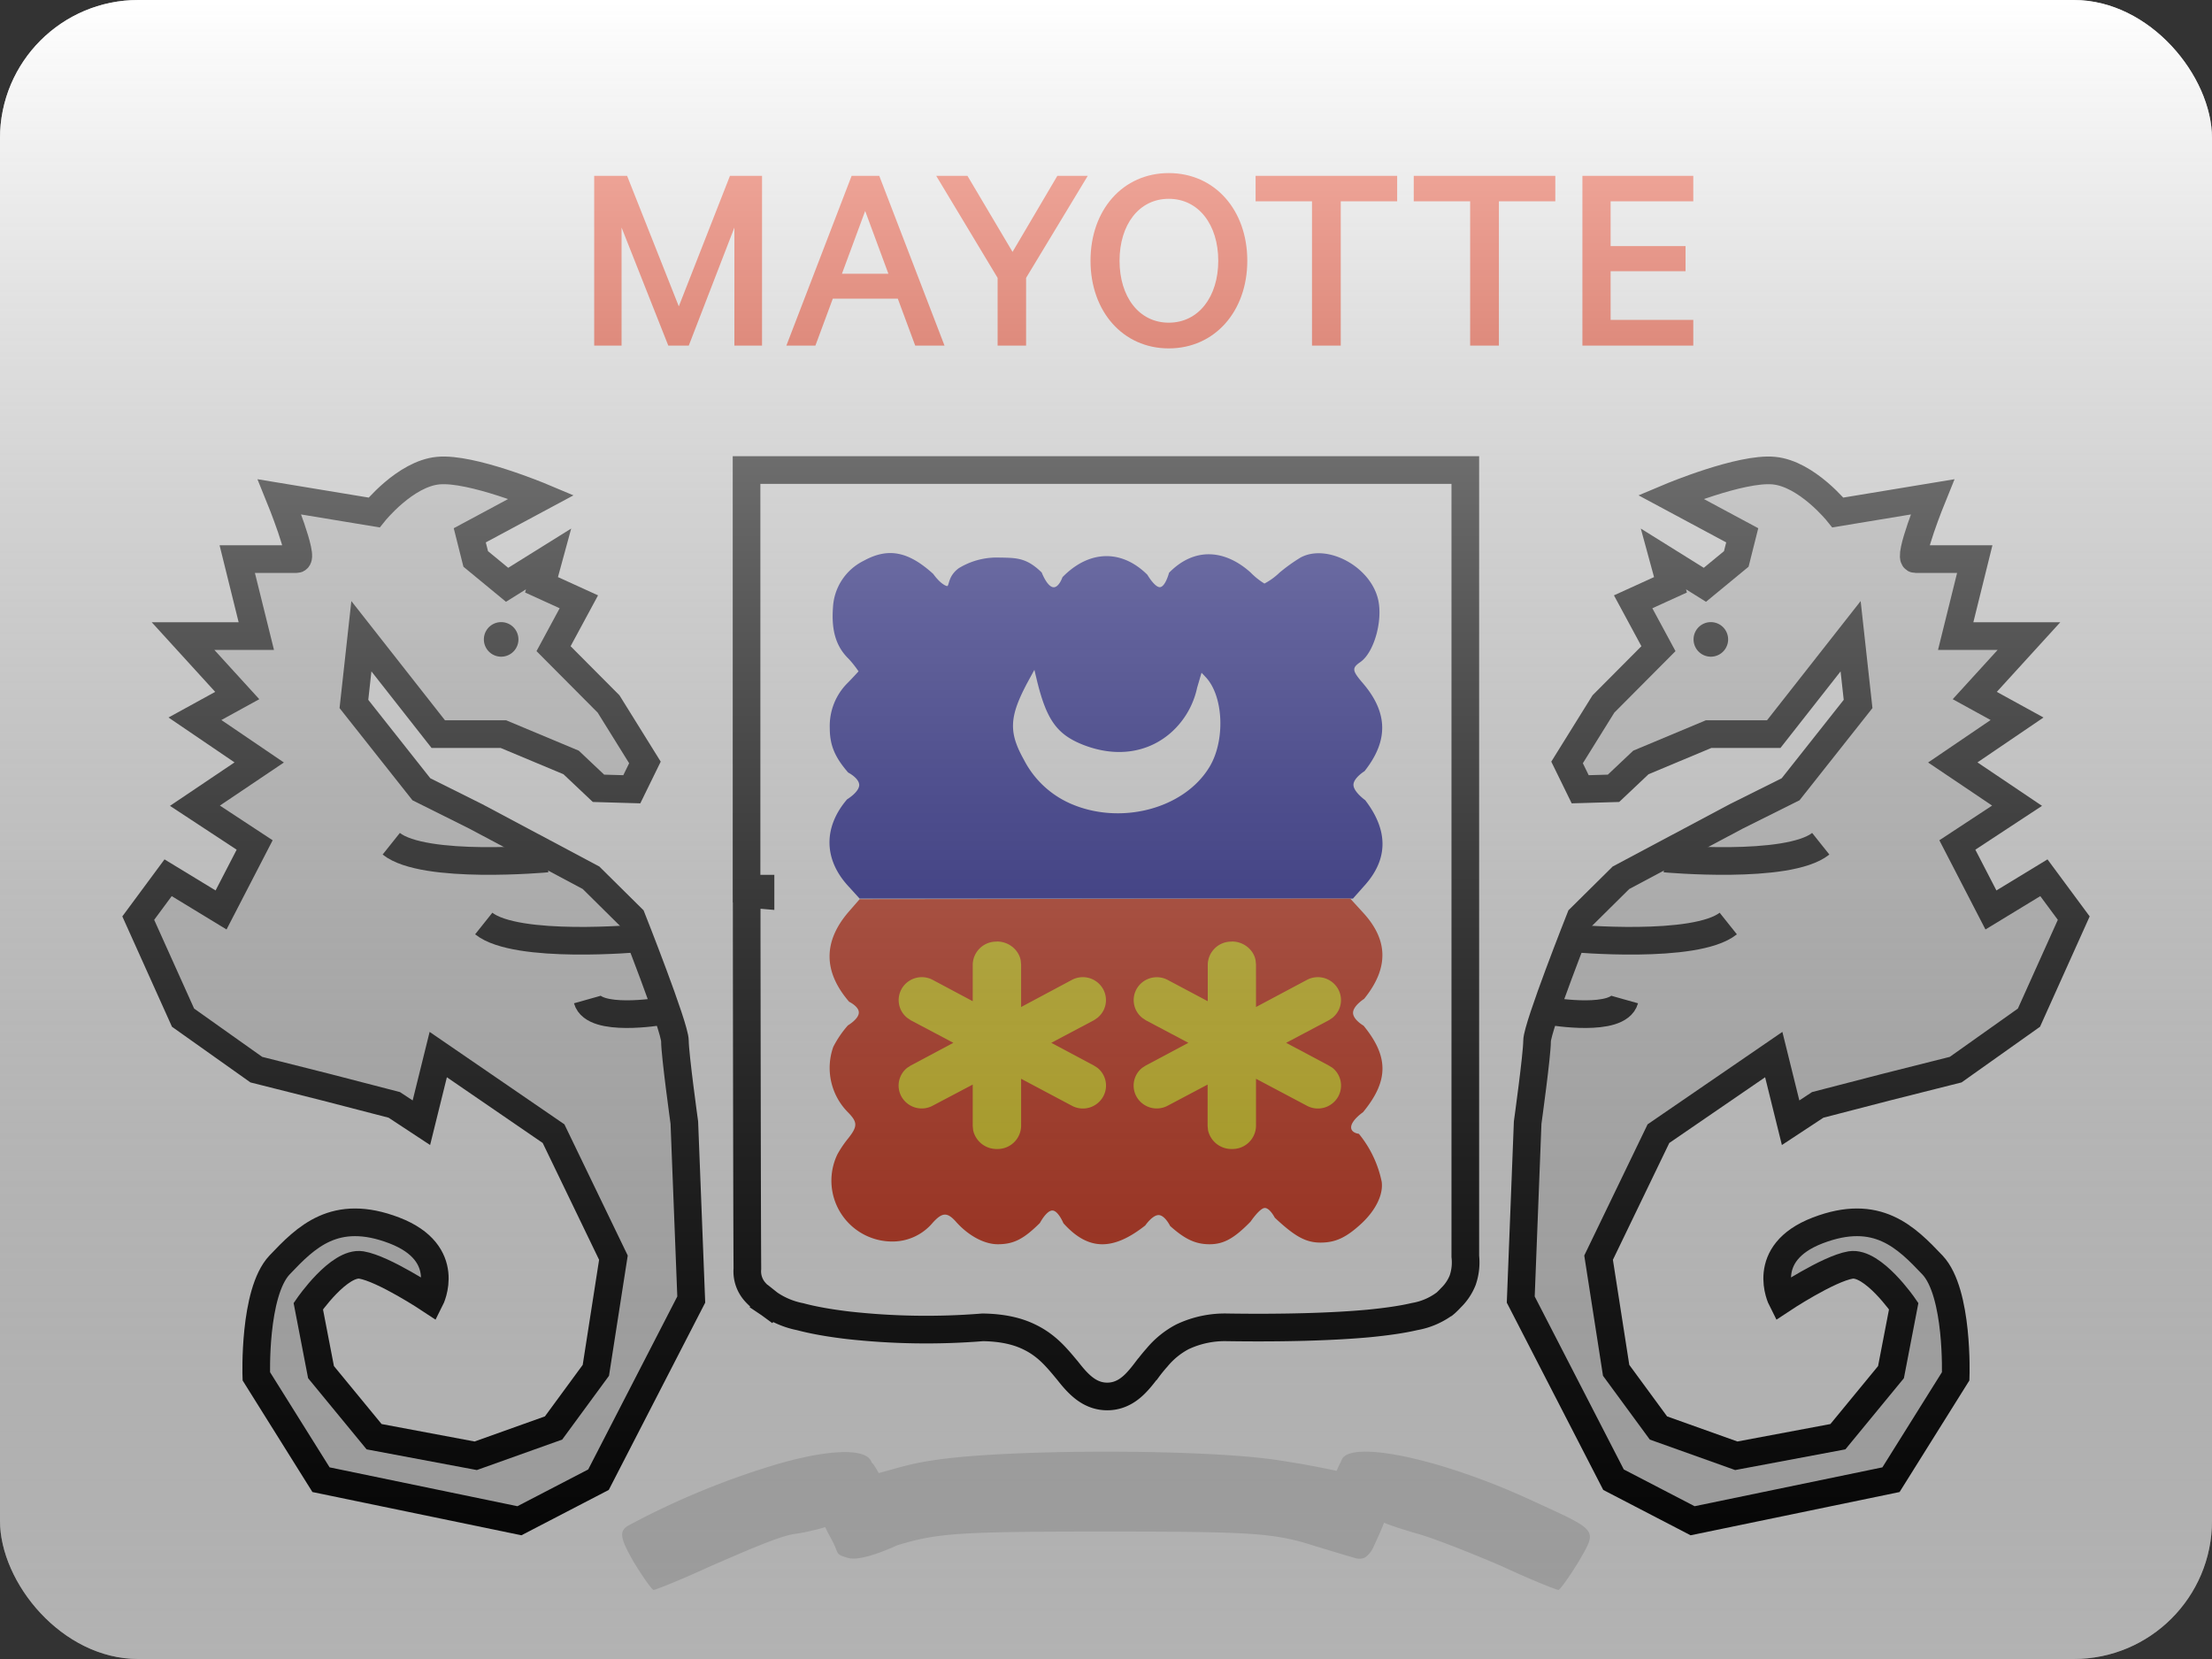 <svg fill="none" xmlns="http://www.w3.org/2000/svg" viewBox="0 0 16 12"><rect x="0" y="0" width="16" height="12" fill="#333333" stroke="none"/><g clip-path="url(#YT-UNF - Mayotte__a)"><path fill="#fff" d="M0 0h16v12H0z"/><path d="M5.545 10.614a5.741 5.741 0 0 0-1.004.423c-.062.04-.057.086.04.257.067.11.135.206.146.206.017 0 .203-.075.412-.171.209-.09.475-.21.598-.232a1.56 1.56 0 0 0 .232-.051c.022.046.009.02.048.093.055.104.02.102.117.13.102.03.354-.091.354-.091.293-.09.457-.1 1.512-.1s1.219.01 1.512.105c0 0 .236.072.267.08.03.009.046.016.078.009.029-.006.059-.046.072-.07 0 0 .065-.139.082-.188.056.024.159.056.257.084.119.035.384.14.593.23.209.097.395.172.412.172.011 0 .079-.096.147-.206.135-.237.146-.217-.345-.443-.654-.302-1.309-.438-1.37-.292-.012.028-.022.044-.037.08a6.762 6.762 0 0 0-.41-.075c-.53-.085-1.986-.085-2.516 0-.173.025-.289.067-.386.091-.055-.098-.044-.059-.055-.086-.045-.101-.344-.085-.756.045Z" fill="#DFDFDF"/><path d="M6.025 4.396c-.012.164.022.28.112.368.04.042.073.092.073.092s-.045.05-.083.088a.438.438 0 0 0-.125.322c0 .124.036.21.133.322 0 0 .081.041.08.092-.003.051-.088.102-.088.102-.174.204-.169.438.013.632l.078.086h3.568l.087-.098c.169-.19.169-.396.002-.614 0 0-.084-.06-.085-.11-.001-.05.08-.1.08-.1.174-.22.17-.422-.01-.634-.081-.094-.083-.112-.019-.156.104-.074.169-.324.121-.475-.07-.228-.371-.38-.555-.28a1.23 1.23 0 0 0-.153.11.469.469 0 0 1-.108.078.506.506 0 0 1-.1-.08c-.185-.166-.406-.186-.59.002 0 0-.026.1-.065.104-.038.003-.092-.09-.092-.09-.188-.186-.423-.178-.614.018 0 0-.027.081-.07.072-.044-.01-.08-.106-.08-.106-.111-.108-.182-.106-.31-.108a.527.527 0 0 0-.29.077c-.082.06-.067.133-.086.129-.047-.013-.099-.088-.099-.088-.181-.164-.327-.192-.504-.094a.399.399 0 0 0-.221.34Z" fill="#171796"/><path d="M6.142 7.246s.073.035.07.08c-.002.046-.079.091-.079.091a.746.746 0 0 0-.106.156.456.456 0 0 0 .104.47c.072.073.074.102.006.189a.777.777 0 0 0-.08.118.44.44 0 0 0 .385.63.38.38 0 0 0 .305-.136c.068-.075.104-.077.165-.01.09.103.207.166.305.166.116 0 .188-.038.305-.154 0 0 .047-.09.09-.09.042 0 .08.092.08.092.177.197.355.203.592.016 0 0 .052-.076.097-.075.045.001.083.079.083.079.105.094.182.132.285.132.102 0 .178-.042.297-.164 0 0 .062-.092.099-.098.037-.006.076.07.076.07.146.137.225.18.331.18.11 0 .188-.038.298-.14.102-.096.157-.209.144-.301a.8.8 0 0 0-.165-.346s-.064-.006-.055-.056c.01-.049.085-.1.085-.1.186-.226.188-.401.004-.626 0 0-.077-.044-.076-.094.001-.05.08-.1.08-.1.178-.22.176-.422-.004-.62L9.767 6.5l-1.775.002-1.774.002-.08.092c-.185.215-.183.433.004.65Z" fill="#D42E12"/><path fill-rule="evenodd" clip-rule="evenodd" d="M8.91 6.81c.086 0 .158.06.172.136l.003.03v.308l.368-.196a.168.168 0 0 1 .227.068.164.164 0 0 1-.043.207l-.026.017-.308.163.308.164.026.016a.164.164 0 0 1 .043.208.168.168 0 0 1-.227.067l-.368-.195v.342a.17.17 0 0 1-.175.166.173.173 0 0 1-.172-.136l-.003-.03v-.3l-.289.153a.168.168 0 0 1-.226-.067.164.164 0 0 1 .043-.208l.025-.016.308-.164-.308-.163-.025-.017a.164.164 0 0 1-.043-.207.168.168 0 0 1 .226-.068l.29.154v-.266a.17.17 0 0 1 .174-.165Zm-1.7 0c.087 0 .158.06.173.136l.003.03v.308l.367-.196a.168.168 0 0 1 .227.068.164.164 0 0 1-.043.207l-.025.017-.308.163.308.164.025.016a.164.164 0 0 1 .043.208.168.168 0 0 1-.227.067l-.367-.195v.342a.17.17 0 0 1-.175.166.173.173 0 0 1-.172-.136l-.003-.03v-.3l-.29.153a.168.168 0 0 1-.226-.067.164.164 0 0 1 .043-.208l.025-.016.308-.164-.308-.163-.025-.017a.164.164 0 0 1-.043-.207.168.168 0 0 1 .227-.068l.289.154v-.266a.17.17 0 0 1 .175-.165Z" fill="#E9D315"/><path d="M5.401 6.428h.1v.045a.165.165 0 0 1-.1-.045v.344l.001.8c.001.607.002 1.293.004 1.605a.223.223 0 0 0 .057.169.396.396 0 0 0 .075.065l.03.022.062-.078-.062.078a.6.6 0 0 0 .22.091c.093.025.211.046.346.062a5.1 5.1 0 0 0 .974.015c.149.002.257.03.338.07.083.04.144.093.196.15.026.028.05.057.074.086l.002.002c.022.028.046.058.071.084.051.053.12.108.22.108s.17-.056.219-.11c.025-.027.048-.057.07-.086l.002-.001c.022-.03.044-.057.069-.085a.603.603 0 0 1 .183-.149.716.716 0 0 1 .325-.069c.41.006.759-.004 1.022-.028.132-.013.244-.029.333-.05a.513.513 0 0 0 .21-.087l.004-.002.012-.01a.628.628 0 0 0 .037-.037.364.364 0 0 0 .085-.127.395.395 0 0 0 .019-.172V3.4H5.4v3.028Z" stroke="#000" stroke-width=".2"/><path d="M7.434 4.933c-.134.25-.14.362-.028.562a.69.69 0 0 0 .329.314c.365.165.832.043 1.015-.264.113-.19.1-.505-.025-.643l-.034-.036-.032.109a.602.602 0 0 1-.181.317c-.17.155-.405.19-.647.094-.187-.075-.262-.18-.332-.47l-.017-.071-.048.088Z" fill="#fff"/><path fill-rule="evenodd" clip-rule="evenodd" d="M9.022 1.886c0 .366-.236.634-.568.634-.332 0-.566-.268-.566-.634 0-.368.234-.634.566-.634.332 0 .568.266.568.634ZM4.496 2.5v-.854l.338.854h.148l.33-.854V2.5h.2V1.272H5.28l-.37.944-.374-.944h-.238V2.5h.198Zm1.402 0 .126-.34h.47l.126.34h.212L6.36 1.272h-.2L5.688 2.5h.21Zm.36-.974-.168.454h.336l-.168-.454Zm1.164.974v-.49l.446-.738h-.22l-.324.55-.326-.55h-.226l.444.738v.49h.206Zm1.032-.166c-.216 0-.356-.188-.356-.448s.14-.448.356-.448c.216 0 .358.188.358.448s-.142.448-.358.448Zm1.244-.878V2.5H9.49V1.456h-.408v-.184h1.024v.184h-.408ZM10.842 2.5V1.456h.408v-.184h-1.024v.184h.408V2.5h.208Zm1.406-.186V2.5h-.802V1.272h.802v.184h-.598v.324h.542v.182h-.542v.352h.598Z" fill="#FF2500"/><path fill-rule="evenodd" clip-rule="evenodd" d="M12.888 9.4s-.17-.335.26-.5c.43-.165.64.05.83.25.189.2.168.805.168.805l-.468.748-1.435.297-.572-.297L11 9.4l.05-1.28s.068-.49.068-.59c0-.102.312-.889.312-.889l.295-.292.834-.444.393-.196.488-.617-.054-.49-.556.708h-.471l-.49.205-.198.187-.241.007-.095-.194.263-.423.398-.4-.183-.339.27-.123-.051-.187.3.187.227-.187.043-.171-.518-.278s.507-.213.746-.19c.239.022.464.303.464.303l.684-.113s-.183.45-.124.45h.43l-.138.557h.53l-.392.43.306.168-.465.316.465.313-.432.284.243.47.383-.233.216.292-.324.72-.53.376-.504.127-.494.128-.196.129-.122-.493-.834.572-.433.897.127.815.306.417.563.201.735-.138.384-.467.092-.477s-.223-.324-.384-.298c-.162.027-.498.25-.498.25Z" fill="#DFDFDF" stroke="#000" stroke-width=".2"/><path d="M12.043 6.21s.89.082 1.127-.107m-1.796.684s.89.082 1.127-.107m-1.276.636s.48.081.527-.086" stroke="#000" stroke-width=".2"/><path fill-rule="evenodd" clip-rule="evenodd" d="M12.375 4.75a.125.125 0 1 1 0-.25.125.125 0 0 1 0 .25Z" fill="#000"/><path fill-rule="evenodd" clip-rule="evenodd" d="M3.112 9.4s.17-.335-.26-.5c-.43-.165-.64.05-.83.25-.189.2-.168.805-.168.805l.468.748L3.757 11l.572-.297L5 9.4l-.05-1.28s-.068-.49-.068-.59c0-.102-.312-.889-.312-.889l-.295-.292-.834-.444-.393-.196-.488-.617.054-.49.556.708h.471l.49.205.198.187.241.007.095-.194-.263-.423-.398-.4.183-.339-.27-.123.051-.187-.3.187-.227-.187-.043-.171.518-.278s-.507-.213-.746-.19c-.239.022-.464.303-.464.303l-.684-.113s.183.45.124.45h-.43l.138.557h-.53l.392.43-.306.168.465.316-.465.313.432.284-.243.47-.383-.233L1 6.641l.324.72.53.376.504.127.494.128.196.129.122-.493.834.572.433.897-.127.815-.306.417-.563.201-.735-.138-.384-.467-.092-.477s.223-.324.384-.298c.162.027.498.25.498.25Z" fill="#DFDFDF" stroke="#000" stroke-width=".2"/><path d="M3.957 6.21s-.89.082-1.127-.107m1.796.684s-.89.082-1.127-.107m1.276.636s-.48.081-.527-.086" stroke="#000" stroke-width=".2"/><path fill-rule="evenodd" clip-rule="evenodd" d="M3.625 4.75a.125.125 0 1 0 0-.25.125.125 0 0 0 0 .25Z" fill="#000"/><path fill="url(#YT-UNF - Mayotte__b)" style="mix-blend-mode:overlay" d="M0 0h16v12H0z"/></g><defs><linearGradient id="YT-UNF - Mayotte__b" x1="8" y1="0" x2="8" y2="12" gradientUnits="userSpaceOnUse"><stop stop-color="#fff" stop-opacity=".7"/><stop offset="1" stop-opacity=".3"/></linearGradient><clipPath id="YT-UNF - Mayotte__a"><rect width="16" height="12" rx="1" fill="#fff"/></clipPath></defs></svg>